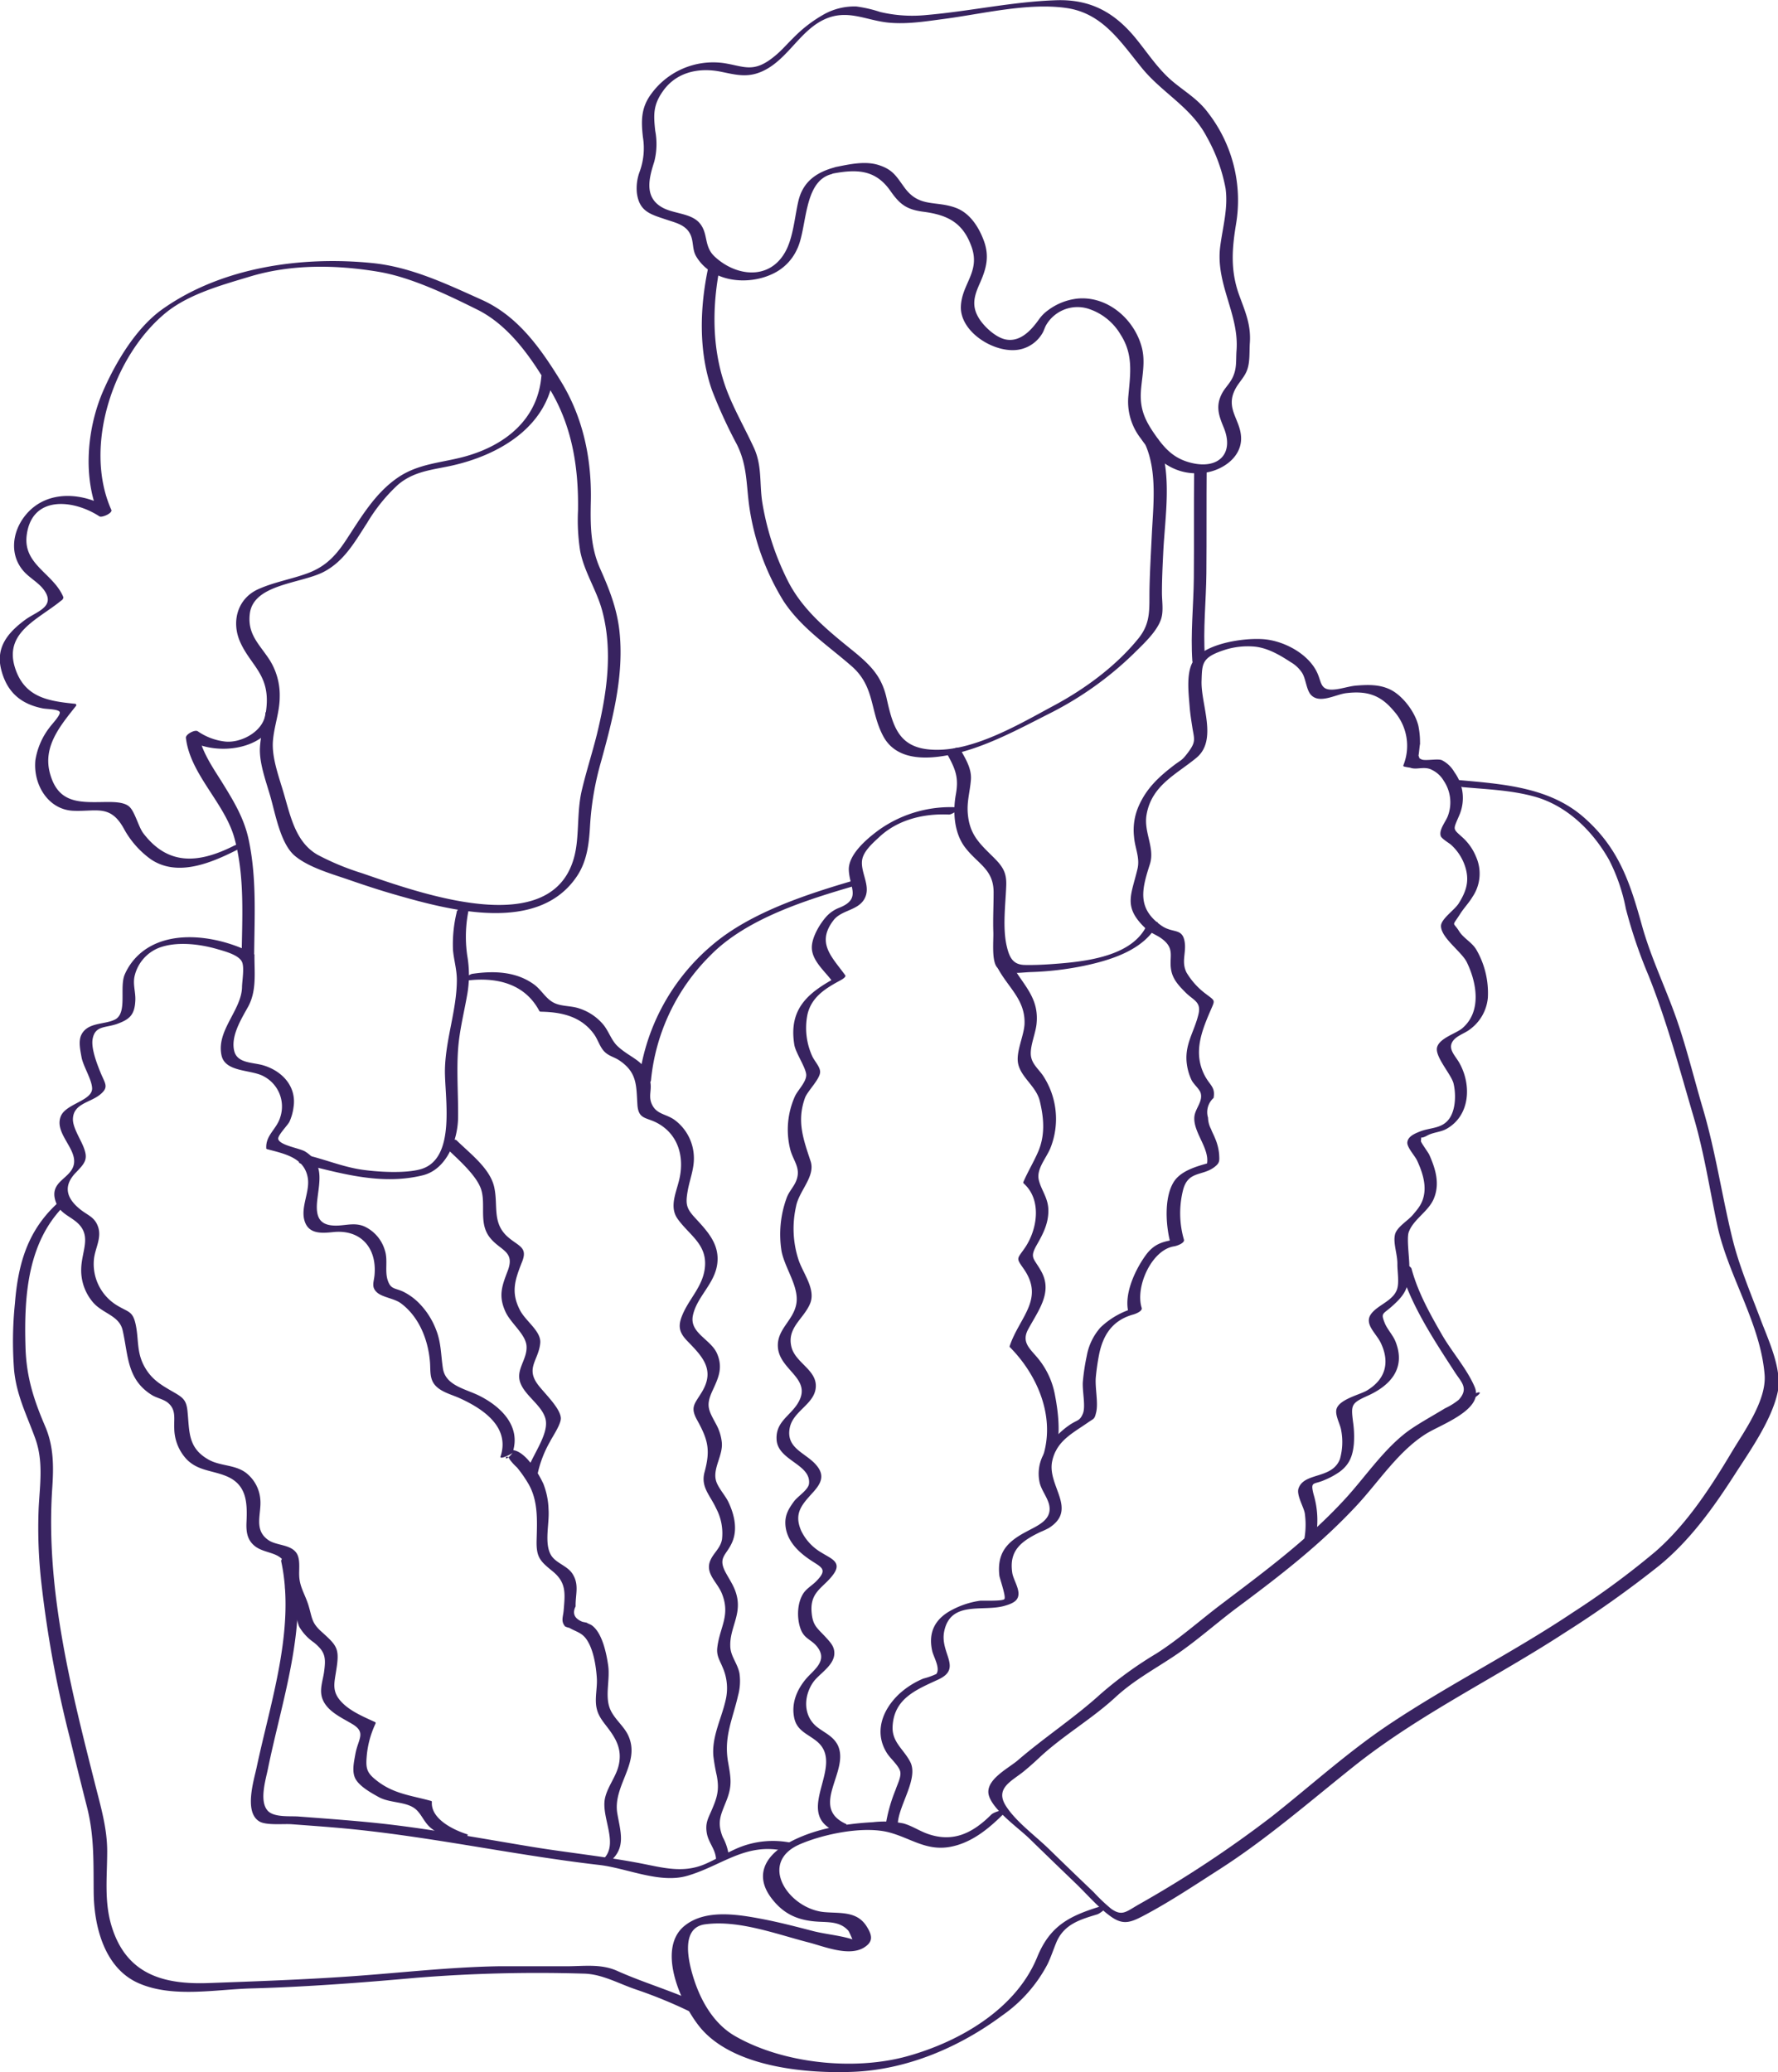 <svg id="brush" xmlns="http://www.w3.org/2000/svg" viewBox="0 0 386.97 450.9"><title>garland</title><path d="M181.7,107.85c-0.74,9.37-7.7,15-16.31,17.47-5.28,1.51-10.41,1.52-15.08,4.78-4.89,3.41-7.89,8.59-11.1,13.47-2.37,3.6-4.68,6-8.9,7.43-3.4,1.19-7,1.81-10.33,3.33-4.5,2.08-5.88,7.22-3.7,11.75,2,4.26,5.27,6.34,5.63,11.41,0.28,4-1.29,7.5-1.47,11.36-0.15,3.37,1.37,7.37,2.28,10.57,1.11,3.88,2.22,10.3,5.33,12.9s8.31,4,12.08,5.32c3.15,1.09,6.34,2.14,9.54,3.06,11.87,3.41,31.32,8.75,39.8-4,2.18-3.28,2.6-7.09,2.82-10.94a63.89,63.89,0,0,1,2.39-13.94c2.54-9.22,5.07-18.85,4-28.49-0.55-4.88-2.22-9.1-4.21-13.55-2.16-4.85-2.12-9.81-2-15,0.14-9.12-1.75-18-6.59-25.84-4.4-7.14-9.32-14.11-17.16-17.63-7.67-3.45-15.44-7.17-23.88-8-15.29-1.53-32.62.86-45.56,10-5.73,4.05-10.12,11.41-12.88,17.66-3.6,8.17-4.62,19.1-.89,27.44L88,136.93c-5.7-3.74-13.94-4.51-18.62,1.3-3,3.71-3.52,9,0,12.53,1.48,1.47,3.54,2.52,4.53,4.45,1.57,3.06-2.31,4.08-4.51,5.7-3.77,2.77-6.51,6-5.27,10.88s4.24,7.49,9.08,8.44c0.81,0.16,3.37.15,3.65,0.78s-1.77,2.73-2.17,3.32a15.62,15.62,0,0,0-3.12,7.18c-0.52,5.3,2.8,10.82,8.34,11,5,0.19,8-1.42,10.92,3.89a19.91,19.91,0,0,0,5.85,6.65c5.74,3.9,13,.87,18.57-1.93,1.56-.79,1.12-1.77-0.47-1-7.71,3.88-14.33,4.35-19.72-2.72C94,206,93.24,202.71,92,201.6s-3.87-1-5.33-1c-5.48.09-10.1,0.34-11.9-6.14C73.1,188.55,77,184,80.39,179.71a0.29,0.29,0,0,0-.24-0.49c-5.76-.58-10.76-1.38-12.89-7.46-2.8-8,4.82-10.8,9.94-15a0.84,0.84,0,0,0,.46-0.74c-2.12-5.14-8.66-7-8-13.28,1-9,10.2-8,15.85-4.3,0.53,0.34,2.91-.7,2.59-1.42-6.18-13.81.46-33.66,12-43,5-4,12.09-5.93,18.12-7.75,9-2.73,18.71-2.61,28-1.06,7.16,1.2,15,5,21.47,8.21,7.29,3.59,12.35,11.25,16.3,18.13,4.53,7.89,5.82,16.66,5.68,25.62a43.13,43.13,0,0,0,.47,8.81c0.88,4.56,3.57,8.47,4.78,12.94,2.41,8.91,1,18.17-1.15,27-1,4-2.3,8-3.26,12.07-0.92,3.87-.68,7.79-1.14,11.71-2.56,22.14-33.34,11-46.74,6.38a56,56,0,0,1-9.65-4c-4.73-2.72-5.84-8.21-7.3-13.19-1-3.5-2.69-7.84-2.41-11.53,0.24-3.25,1.47-6.31,1.48-9.62a14.43,14.43,0,0,0-2.2-8.06c-2.25-3.46-4.86-5.55-4.31-10.06,0.8-6.5,11.21-6.52,16.16-9.14,4.42-2.34,6.74-6.56,9.38-10.63a37.16,37.16,0,0,1,6.69-8.28c3.35-2.86,7.15-3.21,11.21-4.06,10.75-2.26,21.82-8.68,22.77-20.66,0.06-.74-2.66.19-2.73,1h0Z" transform="translate(-63.87 -26.07)" style="fill:#382360"/><path d="M196.51,431.25c3.68-3,2.43-6.42,1.71-10.57-1-6,5-10.84,2.47-16.75-1-2.38-3.51-4-4.25-6.55-0.81-2.75.22-6-.21-8.92-0.37-2.54-1.27-7.05-3.55-8.69-0.34-.24-0.81-0.35-1.12-0.58l-0.92-.19q-2.63-1.06-1.49-3.36c-0.07-2.56.86-4.74-.71-7.13-1.16-1.77-3.7-2.3-4.7-4.12-1.45-2.6-.26-6.86-0.48-9.8a16.54,16.54,0,0,0-1.12-5.6c-1.35-2.93-5.82-10.45-9.36-6l2.65-.83c1.88-5.65-2.43-9.91-7.11-12.29-3-1.55-7.46-2.2-8.05-6-0.45-2.88-.36-5.51-1.45-8.32a16.78,16.78,0,0,0-3.85-6,12.9,12.9,0,0,0-3.1-2.27c-1.91-1-2.91-.48-3.61-2.58s0.1-4.4-.65-6.62a8.3,8.3,0,0,0-4.46-5.13c-1.85-.77-3.46-0.34-5.36-0.2-4.3.3-5.29-1.63-4.88-5.43,0.46-4.17,1.6-8-2.61-10.65-1.15-.73-5.55-1.34-5.87-2.73-0.17-.77,2.06-3,2.43-3.75a11,11,0,0,0,.89-3.14c0.72-4.48-2.41-7.92-6.62-9.16-2.22-.65-5.53-0.41-6.25-3-0.89-3.27,1.52-7.08,3-9.76,1.88-3.46,1.35-7.38,1.37-11.21a0.22,0.22,0,0,0-.13-0.26c-6.83-3.65-17.73-5.75-24.4-.39A12.79,12.79,0,0,0,91,238.17c-1.19,2.85.66,8.4-2.13,9.78-2.27,1.13-5.83.54-7.25,3.22-0.76,1.43-.26,3.48,0,5,0.39,2,2.27,4.88,2.3,6.77,0,2.67-5.66,3.31-6.8,6-1.51,3.61,3.33,6.91,2.86,10.3s-5.53,3.77-4,8.29c0.76,2.28,2.42,2.87,4.17,4.18,4,3,1.45,6.46,1.39,10.56a10.73,10.73,0,0,0,2.6,7.24c2.1,2.43,5.69,2.84,6.42,6.05,1.25,5.46.89,10.66,6.33,14.07,1.08,0.68,2.61.92,3.57,1.74,1.83,1.56,1.22,3.51,1.34,5.58a10,10,0,0,0,2.64,6.63c2.44,2.56,5.59,2.45,8.64,3.7,4.51,1.84,4.63,5.76,4.44,10-0.09,2,.09,3.82,1.75,5.19,2.21,1.81,5.7,1.2,6.77,4.17,0.69,1.91-.47,4.11,0,5.92,0.27,1,1.46,2.2,1.88,3.27,0.52,1.32.5,3,1.09,4.27a10.79,10.79,0,0,0,3.17,3.39c2.45,2,2.66,3.2,2.23,6.36-0.27,2-1.12,4-.33,6,1.06,2.67,4.13,4,6.42,5.37,3.18,1.88,1.29,3.25.7,6.63-0.31,1.78-.85,4,0.19,5.58s3.41,2.88,4.91,3.71c2.34,1.3,5.74.95,7.8,2.45,1.52,1.11,2,3.1,3.71,4.41a17.47,17.47,0,0,0,5.31,2.78c0.84,0.26,3-1.37,2.47-1.53-3-.94-7.93-3.32-7.73-7a0.22,0.22,0,0,0-.13-0.26c-4.41-1.22-8.21-1.54-11.9-4.46-2-1.57-2.37-2.48-2.17-5a20.78,20.78,0,0,1,1.88-7.25c0.07-.14.15-0.35,0-0.44-2.67-1.24-6-2.58-7.86-5-1.55-2-1-3.82-.67-6.06,0.83-5,.3-5.49-3.18-8.64-2.12-1.91-2-2.9-2.75-5.48s-2-4.14-2.09-6.72c-0.07-1.45.28-3.61-.59-4.9-1.3-1.93-4.38-1.59-6.16-2.85-3.25-2.29-1.4-5.74-1.72-8.88a8.12,8.12,0,0,0-3.15-5.76c-2.42-1.79-5.58-1.41-8.12-2.85-4.53-2.56-4.12-6.09-4.57-10.51-0.24-2.36-.9-2.94-2.89-4.09-2.79-1.61-5-2.81-6.6-5.86s-1.11-5.77-1.79-8.94c-0.63-2.92-1.57-2.66-3.95-4.09a10.54,10.54,0,0,1-5.15-9.94c0.19-2.45,1.76-4.73.92-7.21-0.71-2.11-2.22-2.5-3.78-3.73-3.1-2.43-3.92-5.12-1.08-8.07,2.13-2.21,2.8-3,1.55-5.92-0.67-1.58-2.2-4-2.17-5.71,0.05-3.36,3.62-3.58,5.78-5.26s1.24-2.44.27-4.8c-0.78-1.9-2.13-5.34-1.76-7.4,0.54-2.94,2.74-2.38,5.29-3.27,2.79-1,3.85-2,4-5.07,0.11-1.85-.61-3.63-0.12-5.49a8.74,8.74,0,0,1,5.24-6c3.83-1.46,8.82-.85,12.64.25,1.65,0.48,4.75,1.26,5.46,2.81,0.57,1.24,0,4.22,0,5.63-0.22,5-5.64,9.37-4.45,14.73,0.83,3.75,6.63,3,9.31,4.61a7.4,7.4,0,0,1,3.49,8.74c-0.74,2.63-3.2,3.95-3.07,6.76a0.22,0.22,0,0,0,.13.26c3.68,1,8.16,1.77,8.91,6.28,0.48,2.92-1.49,6.15-.78,9.06,0.77,3.15,3.61,3,6.22,2.73,6-.67,9.64,3.35,9.08,9.38-0.14,1.5-.72,2.51.45,3.66s3.79,1.36,5.24,2.41c4,2.92,6,8,6.38,12.82,0.15,1.82-.14,3.64,1.16,5.09s3.57,2,5.2,2.73c5.11,2.3,11.13,6.26,9,12.74-0.27.8,2.4-.52,2.65-0.83-2.29,2.89-1.51-.39-0.65,1.48a12,12,0,0,0,1.58,1.73,27.32,27.32,0,0,1,2.53,3.64c2.11,3.69,1.85,8,1.74,12.17-0.1,3.74.73,4.55,3.49,6.79,3,2.45,2.71,4.78,2.4,8.47-0.12,1.47-.65,2.36.3,3.52a3.69,3.69,0,0,0,.93.31c1.32,0.79,2.62,1,3.63,2.36,1.62,2.2,2.17,5.89,2.35,8.5,0.16,2.22-.54,4.64,0,6.8,0.42,1.79,1.63,3.06,2.69,4.51,1.72,2.34,2.75,4.51,2.11,7.58-0.54,2.57-2.41,4.69-3,7.25-1,4.29,3.36,10.31-.7,13.61-1.49,1.22,1.11.72,1.77,0.17h0Z" transform="translate(-63.87 -26.07)" style="fill:#382360"/><path d="M121.64,181.29c-0.34,3.95-5.41,6.62-8.95,6.13a13,13,0,0,1-5.77-2.21c-0.62-.44-2.67.66-2.59,1.42,0.92,8,8.53,14.21,10.61,22,2.25,8.43,1.61,17.31,1.52,25.92,0,0.79,2.72-.21,2.73-1,0.08-8.29.54-16.41-1.16-24.58-1-4.89-3.41-8.75-6-12.93-2-3.17-4.58-6.93-5-10.72l-2.59,1.42c6.07,4.3,19.13,2.68,19.92-6.46,0.06-.74-2.65.18-2.73,1h0Z" transform="translate(-63.87 -26.07)" style="fill:#382360"/><path d="M236.58,427.2a19.73,19.73,0,0,0-12.6,1.23c-2.21,1-4.27,2.23-6.48,3.21-4.31,1.92-8.28,1.13-12.71.22-8.22-1.69-16.65-2.51-25-3.87-10.67-1.75-21.35-3.77-32.1-5-6.27-.7-12.56-1.14-18.85-1.62-1.89-.14-5.47.26-6.79-1.36-1.75-2.14-.36-6.61.13-9,3-14.79,8.86-31.32,5.59-46.49-0.13-.58-2.89.43-2.7,1.32,3.14,14.53-2.31,30.53-5.31,44.69-0.61,2.9-2.87,9.91.59,11.93,1.51,0.88,5.31.46,7,.59,3.15,0.24,6.3.46,9.45,0.73,19.31,1.62,38.26,5.91,57.48,8.13,6.08,0.7,13.18,4.13,19.22,2.35,7.46-2.19,12.56-7.2,20.88-5.45,0.73,0.15,3.11-1.41,2.09-1.63h0Z" transform="translate(-63.87 -26.07)" style="fill:#382360"/><path d="M279.67,420.9c-4.06,4.07-8.31,6.2-13.88,4.25-1.82-.64-3.47-1.78-5.32-2.28a21.52,21.52,0,0,0-6.64-.26c-6.29.34-13.14,1.5-18.67,4.66-4.82,2.76-7.09,7-3.39,11.87,2.76,3.63,6,4.92,10.45,5.13,2.36,0.11,4.58.06,6.27,1.93,0.29,0.32,1.5,3.38,1.55,3.39,0.55,0.16,1.21-1.18,1.28-1.05a8.89,8.89,0,0,0-.92-0.07c-2.8-1.16-6.6-1.41-9.56-2.17-3.66-.95-7.31-1.9-11-2.61-5.27-1-12.42-2.25-17,1.48-6.44,5.24-.21,18.26,4.07,22.85,7.4,7.93,22.47,9.32,32.65,8.91,11.69-.47,23.09-5.32,32.42-12.25a31.3,31.3,0,0,0,9.87-11.16c0.78-1.6,1.31-3.3,2-4.93,1.69-3.76,5-4.77,8.78-5.91,1-.3,3.5-2.59,1.2-1.89-7.16,2.16-11.4,4.27-14.23,11.2-4.62,11.28-16.8,18.33-28.14,21.51-11.62,3.26-27.17,1.66-37.64-4.37-4.46-2.57-7.26-7.33-8.84-12.11-1.25-3.79-3.17-11.46,2.35-12.19,7.27-1,15.55,2.15,22.48,3.93,3.4,0.87,9,3.26,12.3,1,1.83-1.24,1.6-2.55.36-4.51-2.12-3.35-5.76-2.77-9.19-3.08-7.79-.71-14.59-10.78-5.28-14.78,5.13-2.21,13.93-4.06,19.51-2.53,4.67,1.28,8,4.05,13.17,3.11,4.73-.87,8.51-4.06,11.8-7.36,1.32-1.32-2.19-.32-2.82.31h0Z" transform="translate(-63.87 -26.07)" style="fill:#382360"/><path d="M76.62,287.69c-6.67,6-8.8,13.24-9.5,22a81,81,0,0,0-.18,14.57c0.55,5.53,2.74,9.71,4.59,14.8s1,10.15.75,15.3a106.5,106.5,0,0,0,.6,16.24,246.06,246.06,0,0,0,6.2,33.69q1.81,7.49,3.72,15c1.61,6.32,1.4,12.11,1.46,18.55,0.06,7.4,2.31,16.5,9.73,19.78s16.72,1.38,24.55,1.16c12.07-.33,24.09-1.25,36.11-2.33a330.47,330.47,0,0,1,36.27-.89c4,0.08,7.61,2.19,11.39,3.46a101.43,101.43,0,0,1,12.11,5c0.76,0.37,3.07-1.24,2.47-1.53-6.1-3-12.54-4.77-18.7-7.53-3.56-1.59-7.25-1-11.12-1-4.95,0-9.9,0-14.85,0-10.57.19-21,1.41-31.57,2.16s-20.93,1.11-31.39,1.49c-10,.37-17.87-2-21.06-12.24-1.7-5.44-1-10.87-1-16.44,0-4.92-1.35-9.53-2.55-14.26-5.35-21.13-10.89-42.78-9.41-64.74,0.32-4.73.34-9.1-1.56-13.52-2.49-5.8-4.07-10.73-4.26-17.16-0.34-11.43.44-23.67,9.44-31.76,1.08-1-1.73-.22-2.24.24h0Z" transform="translate(-63.87 -26.07)" style="fill:#382360"/><path d="M218,84.36c-1.84,8.65-2.13,18.23.85,26.68a106,106,0,0,0,5.4,11.76c2.32,4.67,2,8.73,2.73,13.74a53.83,53.83,0,0,0,7.43,20.35c3.89,5.9,9.68,9.65,14.89,14.22,5,4.43,3.89,9.62,6.76,15.09s9.56,5.17,14.79,4.08c7.53-1.57,14.86-5.62,21.68-9.06a73.67,73.67,0,0,0,18.06-12.89c2-2,5.1-4.77,6-7.6,0.55-1.76.16-3.87,0.17-5.73,0-2.88.14-5.77,0.28-8.65,0.37-7.79,2.05-17.25-1.12-24.68-0.29-.68-3,0.57-2.7,1.32,2.52,5.91,1.65,13.08,1.34,19.34-0.19,4-.43,8-0.51,11.94-0.08,4.28.36,7.29-2.39,10.71C306.8,171,300,176,293.21,179.63c-7.56,4.07-17.52,10-26.27,9.59-7.37-.3-8.69-4.9-10.08-11.08-1-4.61-3.2-7-6.8-10-5.55-4.51-11.12-8.84-14.53-15.29a58.93,58.93,0,0,1-5.76-17.49c-0.64-4.18,0-7.93-1.84-11.9s-3.88-7.55-5.5-11.49c-3.72-9.07-3.73-19.16-1.71-28.65,0.14-.63-2.55.16-2.73,1h0Z" transform="translate(-63.87 -26.07)" style="fill:#382360"/><path d="M245.76,62.43c-4.21,1.09-7.15,3.17-8.14,7.44-0.8,3.45-1.12,8-2.88,11.08-3.48,6.15-10.66,5.27-15.28,1-2.48-2.27-1.37-5-3.3-7.3s-5.9-2-8.42-3.59c-3.73-2.29-2.55-6.45-1.47-9.82a15.46,15.46,0,0,0,.21-6.69c-0.39-3.51-.45-5.6,1.6-8.54,3-4.37,8.06-5.27,12.69-4.33,2.9,0.59,5.29,1.25,8.13.26,6-2.1,8.69-8.93,14.25-11.58,5.15-2.46,9.16.19,14.26,0.65,4,0.36,8-.3,11.93-0.82,8.33-1.09,18.23-3.58,26.61-2.38,7.9,1.13,11.8,7.37,16.46,13.08,4.51,5.5,10.75,8.52,14.12,15a36.46,36.46,0,0,1,4.07,11.14c0.61,4.33-.63,8.49-1.17,12.76-1,8.16,4.17,14.68,3.56,22.58-0.17,2.27.15,4-1,6.15-0.62,1.16-1.63,2.1-2.22,3.28-1.33,2.66-.67,4.65.42,7.27,2.38,5.74-1.15,9.16-7,7.74-3.84-.93-5.81-3.08-8-6.23s-3.28-5.61-3-9.52c0.24-3.13,1-6.21.2-9.33-1.6-6.21-7.5-11.32-14.05-10.68A13.08,13.08,0,0,0,292,93.56a8.5,8.5,0,0,0-2,2c-1.64,2.31-4.08,5.06-7.31,4.37-2.16-.46-4.65-2.8-5.75-4.58-1.74-2.82-1-5,.27-7.83,1.34-3.07,2-5.63.84-8.92-1.08-3-3-6.09-6.07-7.27-4.42-1.68-8,0-11.23-4.41-1.84-2.51-2.54-4-5.87-5-2.9-.84-6.22-0.08-9.1.49-0.85.17-2.84,1.87-1,1.5,5.49-1.08,9.61-1,12.9,3.73,2,2.86,3.45,4,7,4.49,5.36,0.68,8.79,2.33,10.67,7.73s-2.17,8-2.35,12.9c-0.22,5.86,8.11,10.75,13.34,9.23a7.45,7.45,0,0,0,4.34-3.3c0.43-.68.53-1.31,0.95-2a7.9,7.9,0,0,1,8.92-3.49,12.63,12.63,0,0,1,7.25,5.75c2.74,4.29,2.09,8.42,1.66,13.19a13,13,0,0,0,2.69,9.34c3.31,4.79,7.56,8.26,13.83,7.48,3.69-.46,7.78-3.08,8-7.12,0.2-4.31-3.63-6.64-1.23-11.15,0.74-1.4,1.94-2.51,2.51-4,0.71-1.86.49-4.05,0.63-6,0.27-4-1-6.77-2.36-10.5-1.87-5.25-1.54-9.93-.65-15.32a31.1,31.1,0,0,0-6.05-24.22c-2.16-2.94-4.89-4.5-7.64-6.78-3.24-2.68-5.54-6.3-8.18-9.52-4.62-5.62-9.85-8.47-17.25-8.23-9.45.3-18.79,2.4-28.19,3.21a30.38,30.38,0,0,1-10.13-.65,28.45,28.45,0,0,0-5.19-1.2,13.61,13.61,0,0,0-7,1.68,29.38,29.38,0,0,0-6.75,5.19c-1.32,1.28-2.55,2.74-4,3.91-4.7,3.91-6.73,2.17-11.26,1.52a16.67,16.67,0,0,0-15.55,6.61c-2.31,3.05-2.31,5.88-1.89,9.55a14.85,14.85,0,0,1-.69,7.42,10.41,10.41,0,0,0-.63,4.68c0.52,4.07,2.94,4.66,6.41,5.82,2.07,0.7,4.33,1.15,5.29,3.35,0.68,1.54.33,3.2,1.23,4.69,3.37,5.6,11.18,6.33,16.55,3.8a10.89,10.89,0,0,0,5.37-5.36c2.27-4.6,1.31-14.77,7.5-16.37C245.63,63.72,247.62,61.95,245.76,62.43Z" transform="translate(-63.87 -26.07)" style="fill:#382360"/><path d="M313.28,227.79c-3.48,6.75-14.16,7.64-20.9,8.11-1.76.12-3.53,0.19-5.3,0.16-2.54,0-3.44-1.32-4.06-3.93-1-4.07-.3-9.17-0.15-13.33,0.11-2.87-.76-4.18-2.84-6.24-2.87-2.84-5-4.73-5.48-9-0.35-2.87.42-5.05,0.63-7.79,0.2-2.5-1.23-4.68-2.4-6.8-0.39-.7-3.06.66-2.7,1.32,1.84,3.32,2.46,5.1,1.82,8.69-0.68,3.75-.38,8.35,2,11.48,2.81,3.7,6.29,4.76,6.22,9.95,0,2.84-.16,5.66-0.06,8.5,0.06,1.87-.38,6,0.72,7.55,1.36,1.94,5.23,1.22,7.37,1.15a67.64,67.64,0,0,0,11.67-1.37c5.82-1.23,13.1-3.45,16-9.14,0.47-.9-2.22,0-2.57.65h0Z" transform="translate(-63.87 -26.07)" style="fill:#382360"/><path d="M323.77,128.7c-0.09,7.72,0,15.43-.07,23.14-0.06,6-.74,12.11-0.32,18.15,0.06,0.84,2.78-.25,2.73-1-0.42-6,.26-12.11.32-18.15,0.07-7.71,0-15.42.07-23.14,0-.79-2.72.21-2.73,1h0Z" transform="translate(-63.87 -26.07)" style="fill:#382360"/><path d="M250.95,217.3c-10.65,3.1-23.61,7.12-32.23,14.56a45.78,45.78,0,0,0-15.9,30.33c-0.07.73,2.64-.18,2.73-1A44.29,44.29,0,0,1,218.46,234c7.87-8.07,21.08-12.14,31.53-15.19,0.81-.23,2.79-2,1-1.5h0Z" transform="translate(-63.87 -26.07)" style="fill:#382360"/><path d="M160.61,275.52c2.46,2.41,7,6.21,8,9.46s-0.52,7.15,1.74,10.22,5.73,3,4,7.48c-1.27,3.31-2,5.37-.53,8.71,1.14,2.65,4.51,5,4.65,7.66,0.16,3-2.54,5.15-1.26,8.17,1.14,2.7,4.53,4.67,5.35,7.49,1.07,3.68-3.74,9-4.37,12.91-0.11.68,2.59-.17,2.73-1a24.45,24.45,0,0,1,2.66-6.83c0.48-1,2.46-3.84,2.35-5.18-0.18-2.28-3.85-5.59-5.15-7.45-2.44-3.49.34-5.2,0.67-8.82,0.23-2.55-3.1-4.7-4.37-7.08-2.11-4-1.11-6.74.44-10.66,1.24-3.13-.79-3.32-3.09-5.32-3.53-3.08-2.1-6.83-3-10.88s-5.19-7.24-8.18-10.17c-0.66-.65-3.07.95-2.7,1.32h0Z" transform="translate(-63.87 -26.07)" style="fill:#382360"/><path d="M281.06,236.81c2.28,4.23,6,6.86,5.79,12.11-0.13,2.59-1.9,6.06-1.4,8.57,0.61,3.07,4,5,4.74,8.25,0.9,3.76,1.16,7.41-.39,11-0.95,2.18-2.19,4.24-3.14,6.41-0.09.2-.13,0.29,0,0.44,4,3.56,3,10,.29,14-1.73,2.52-2,2.14-.34,4.51,4.74,6.7-.93,10.63-3,16.93v0.15c5.9,5.91,9.88,14.85,7.38,23.4-0.17.56,2.48-.16,2.73-1,1-3.55.47-8.22-.23-11.84a17.45,17.45,0,0,0-3.51-7.82c-1.79-2.26-3.93-3.63-2.33-6.59,2.22-4.11,5.34-8,2.88-12.53-1.64-3-2.66-2.9-1-5.84,1.43-2.5,2.62-4.82,2.5-7.81-0.11-2.5-1.61-4.24-2.08-6.34-0.52-2.34,1.55-4.59,2.51-6.84A17.1,17.1,0,0,0,290.78,260c-1.1-1.51-2.51-2.62-2.57-4.57s1-4.4,1.24-6.39c0.7-6-3.05-8.68-5.69-13.56-0.38-.7-3.05.65-2.7,1.32h0Z" transform="translate(-63.87 -26.07)" style="fill:#382360"/><path d="M383.64,330.69c0.74,0,3-1.63,2.09-1.63-0.74,0-3,1.63-2.09,1.63h0Z" transform="translate(-63.87 -26.07)" style="fill:#382360"/><path d="M163.3,224.45a29.54,29.54,0,0,0-.84,8.38c0.2,2.18.83,4.22,0.84,6.44,0,6.53-2.44,12.88-2.59,19.49-0.14,5.77,2.61,19.39-5.19,21.72-3.41,1-9.49.63-12.95,0.12-3.82-.56-7.53-2.05-11.28-3-0.72-.18-3.11,1.38-2.09,1.63,8.72,2.13,17.58,4.85,26.7,2.6,5.24-1.3,7.61-7.7,7.67-12.55s-0.35-9.89,0-14.85c0.29-4.12,1.31-8,2-12a24.4,24.4,0,0,0,0-8.36,28.59,28.59,0,0,1,.43-10.6c0.13-.65-2.56.16-2.73,1h0Z" transform="translate(-63.87 -26.07)" style="fill:#382360"/><path d="M165.13,239.5c6.48-.89,12.87.44,16.12,6.57a0.35,0.35,0,0,0,.3.16c4.54,0.08,8.78,1,11.6,4.89,0.83,1.14,1.24,2.71,2.21,3.74s2.17,1.22,3.24,1.93c4,2.65,3.73,5.52,4,9.7,0.23,3.31,2,2.63,4.56,4.1,4.26,2.44,5.56,7,4.67,11.59-0.6,3.11-2.46,6.36-.47,9.15,2.58,3.61,6.56,5.56,5.9,10.77-0.5,4-3.41,6.59-4.87,10.11-1,2.38-.75,3.77,1,5.61,3.21,3.32,6.22,6.22,3.25,11.15-1.57,2.62-2.66,3.27-1,6.21,2.34,4.25,2.87,6.45,1.57,11.24-0.88,3.24,1.19,5,2.52,7.89a11.59,11.59,0,0,1,1.28,6.76c-0.36,1.94-1.81,2.89-2.53,4.55-1.23,2.85,1.49,4.7,2.5,7.22,1.94,4.81-.5,7.34-1,11.83-0.19,1.76.55,2.72,1.19,4.3a11.2,11.2,0,0,1,.6,7.2c-0.92,4-3,7.82-2.64,12.06a42.11,42.11,0,0,0,.75,4.29c0.58,3.11.07,4.73-1.18,7.61-0.74,1.7-1.36,2.74-1,4.84s1.84,3.44,2,5.54c0.06,0.84,2.78-.25,2.73-1a11.43,11.43,0,0,0-1.26-3.66c-1.32-3.34-.42-4.81.83-8s0.94-4.86.35-8.22c-1-5.57.93-9.26,2.14-14.52a12,12,0,0,0,.32-4.9c-0.42-2.2-2-3.76-2-6-0.1-3.77,2.33-6.61,1.47-10.61-0.44-2.08-1.41-3.39-2.4-5.19-1.93-3.5.13-3.83,1.38-6.82,1.18-2.82.4-6-.84-8.62-0.74-1.59-2.47-3.31-2.79-5-0.49-2.59,1.6-5.28,1.34-8a10.57,10.57,0,0,0-1.33-4.13c-1.54-2.87-2.18-3.87-.76-7,1.28-2.8,2.41-5,1.07-8.17s-6.09-4.49-5.27-8.35c0.86-4.09,4.75-6.86,5.3-11.24,0.53-4.23-2.08-7-4.77-9.92-1.94-2.09-2.18-3-1.68-5.86,0.43-2.52,1.44-4.83,1.36-7.43a10.37,10.37,0,0,0-4.08-8c-1.76-1.34-3.78-1.25-4.86-3.11s-0.25-3.2-.5-5c-0.67-4.85-4.12-5.19-7.14-8-1.46-1.35-2-3.52-3.38-5a11.4,11.4,0,0,0-5.09-3.27c-1.87-.61-4-0.36-5.66-1.33s-2.53-2.73-4.07-3.85c-3.94-2.87-8.81-3-13.45-2.32-0.69.09-3,1.82-1.57,1.62h0Z" transform="translate(-63.87 -26.07)" style="fill:#382360"/><path d="M350,361.65a19.65,19.65,0,0,0-.25-10.43c-0.72-2.9,0-2,2.41-3.08a17.09,17.09,0,0,0,3.31-1.81c2.12-1.58,2.82-3.46,3.06-6.07a22.35,22.35,0,0,0-.19-4.83c-0.43-3.54-.42-4,3.06-5.56,4.86-2.15,8.56-5.87,6.2-11.84-0.57-1.43-1.76-2.63-2.33-4-0.91-2.26-.46-1.92,1.41-3.56,3.41-3,3.82-4.37,3.92-9,0-1.79-.6-5.95-0.13-7.26,1-2.81,4.32-4.49,5.48-7.34,1.33-3.26.36-6.43-1-9.5-0.23-.51-1.87-2.72-1.83-3,0.21-1.4-.37-0.21,1.4-1.2,1.24-.69,2.88-0.72,4.16-1.43,5.19-2.9,5.5-9.63,2.79-14.4-0.81-1.43-2.3-2.79-1.62-4.31s2.78-2,4-3a9.57,9.57,0,0,0,3.84-6.83,18.82,18.82,0,0,0-2.53-10.51c-1-1.63-2.77-2.43-3.74-4-1.35-2.16-1.6-.83.27-3.78,0.81-1.27,1.88-2.36,2.66-3.67a9,9,0,0,0,.78-8.7,11.46,11.46,0,0,0-2.87-4.16c-2.24-2.05-2.19-1.6-.84-4.77a9.49,9.49,0,0,0-1-9.49,6.55,6.55,0,0,0-2.75-2.63c-0.95-.4-3.77.26-4.51-0.21-1.27-.82.5,2-0.57-0.81,0.07,0.19.55-5.14,0.27-1.4a17.5,17.5,0,0,0-.28-5c-0.68-3-3.45-6.7-6.25-8-2.34-1.09-4.82-1-7.33-.8-1.67.15-3.46,0.82-5.11,0.87-2.59.09-2.39-1.49-3.26-3.5-1.82-4.18-7.15-7.07-11.63-7.46-4.2-.36-12.38.8-15.17,4.39-1.91,2.46-1.27,7.27-1.05,10.19,0.11,1.49.35,3,.57,4.43,0.42,2.73.9,3.21-.88,5.59-1.42,1.9-1.51,1.61-3.05,2.79-3.31,2.53-6,5-7.73,8.93a13,13,0,0,0-1,6.7c0.19,2.43,1.32,4.53.75,6.94-1.34,5.72-3.19,8.23,1.68,12.89,1.15,1.1,2.44,1.45,3.6,2.31,3.09,2.29,1.43,4.08,2.1,7.09,0.43,1.94,1.75,3.28,3.09,4.63,1.68,1.7,3.45,2,2.8,4.72-0.93,3.94-3.17,6.67-2.5,11.06a11.41,11.41,0,0,0,1,3.28c0.43,0.9,1.81,2,2,2.9,0.44,1.81-1.22,3.31-1.39,5.05-0.35,3.62,3.92,7.41,2.53,11l1.84-1.26c-2.88.83-7,1.66-8.8,4.37-2.29,3.53-1.79,10.07-.63,13.93l2.13-1.47c-3.34.51-5.58,0.71-7.68,3.61-2.39,3.31-4.9,8.79-3.64,12.74l1.82-1.41a17.44,17.44,0,0,0-8,4.36,12.68,12.68,0,0,0-3,6.22,46.31,46.31,0,0,0-.84,5.54c-0.18,1.95.66,5.43,0,7s-1.09,1.31-2.65,2.3a17.36,17.36,0,0,0-5.59,6,8.94,8.94,0,0,0-1.13,6.87c0.44,1.59,1.57,2.95,2,4.55,0.84,3.41-2.48,4.62-5,6-4.08,2.16-6.34,4.51-5.81,9.5,0.06,0.6,1.5,4.61,1.1,5.13s-4.81.29-5.35,0.37a18.62,18.62,0,0,0-5.95,1.93c-3.64,1.86-5.36,4.75-4.41,9,0.29,1.29,1.82,3.75.9,5a15.89,15.89,0,0,1-2.82,1,18,18,0,0,0-5.28,3.36c-3.81,3.59-5.52,8.59-2.51,13.08,0.69,1,2.45,2.58,2.74,3.76s-0.66,2.9-1,4a34.85,34.85,0,0,0-2.23,8.1c-0.06.74,2.66-.18,2.73-1,0.33-3.94,4.52-9.64,2.68-13.18-1.44-2.78-4-4.27-3.83-7.71,0.3-6.1,5.2-8,9.92-10.19,5.36-2.46.33-5.72,1.31-10.49,1.39-6.77,8.45-4.22,13.07-5.54,0.92-.26,2.29-0.68,2.8-1.54,1-1.63-.82-4-1.06-5.68-0.72-4.77,1.85-6.83,6.15-8.88a16.75,16.75,0,0,0,1.83-.86c6.38-4.06-.42-9.14.71-14.52,0.93-4.42,4.43-6.09,7.76-8.41,1.36-.95,1.44-0.67,1.81-2.23,0.51-2.11-.29-5.38-0.07-7.69,0.15-1.58.38-3.19,0.68-4.75,0.87-4.47,3-7.63,7.49-8.86,0.44-.12,2-0.71,1.82-1.41-1.47-4.6,2.16-12.68,7.05-13.42,0.52-.08,2.37-0.68,2.13-1.47a20.7,20.7,0,0,1-.16-10.88c1.15-4.21,4.37-2.85,7-5.06,1-.81.89-1.35,0.83-2.6a11.28,11.28,0,0,0-.93-3.6c-0.25-.64-0.6-1.25-0.83-1.9a5.55,5.55,0,0,1-.66-2.49A4.14,4.14,0,0,1,328,265c0.43-2.53-.88-2.67-2.1-5.21-2.27-4.73-.54-9.23,1.37-13.67,1.09-2.53,1.16-2.14-.91-3.73a16,16,0,0,1-4.25-4.68c-1.2-2.42,0-4.28-.42-6.75-0.52-3-2.55-1.74-5-3.43-5.52-3.83-4.23-8.14-2.55-13.42,1.14-3.57-1.41-6.93-.72-10.8,1.13-6.35,6.4-8.67,10.82-12.31,4.7-3.86,1-11.51,1.14-16.69,0.13-3.91,0-5.22,5.25-6.88a16.59,16.59,0,0,1,6.27-.65c2.85,0.28,5.47,1.8,7.83,3.35a7.35,7.35,0,0,1,2.55,2.39c0.79,1.26.92,3.65,1.87,4.72,1.85,2.08,5.3,0,7.62-.32,4.5-.56,7.49.32,10.4,3.81a11.36,11.36,0,0,1,2.13,11.89,0.22,0.22,0,0,0,.13.26,13.46,13.46,0,0,0,1.35.25c1.42,0.56,3.13-.43,4.82.52A6,6,0,0,1,378.1,196a8.38,8.38,0,0,1,.91,7.57c-0.43,1.26-2,3-1.58,4.41,0.15,0.58,1.88,1.59,2.22,1.9a10.89,10.89,0,0,1,3.24,5.24c0.78,2.9,0,5.08-1.54,7.54-0.86,1.4-3.84,3.37-3.86,4.91,0,2.58,4.52,5.63,5.62,7.89,2.19,4.51,3.27,10.77-1,14.39-1.35,1.14-4.94,2.12-5.47,4.13s3.12,5.93,3.58,7.86c0.55,2.28.5,5.69-.94,7.69-1.6,2.22-4.14,1.87-6.41,2.79-1.06.43-2.66,1.06-2.71,2.44,0,1.1,1.72,2.92,2.15,3.9,1,2.16,1.87,4.72,1.54,7.08-0.3,2.14-1.23,3.23-2.52,4.74-1.11,1.3-3.45,2.6-3.85,4.25-0.45,1.88.57,4.29,0.52,6.51,0,1.58.43,4-.09,5.45-0.88,2.5-4.25,3.38-5.65,5.35-1.55,2.17,1.11,4.15,2.12,6.25,2.07,4.32,1,8-3.07,10.41-1.49.87-5.87,1.86-6.54,3.94-0.43,1.36.81,3.36,1,4.69a13.65,13.65,0,0,1-.28,6.28c-1.73,4.41-7.75,2.79-9,6.35-0.51,1.44,1.15,4.08,1.36,5.44a17.55,17.55,0,0,1-.49,7.25c-0.16.58,2.49-.16,2.73-1h0Z" transform="translate(-63.87 -26.07)" style="fill:#382360"/><path d="M272.48,201.77a26.88,26.88,0,0,0-17.13,4.77c-2.61,1.88-6.92,5.44-6.74,8.92,0.2,3.77,2.68,6.19-1.95,8.1a7.47,7.47,0,0,0-2.79,1.81c-1.48,1.57-3.38,4.69-3.31,7,0.08,2.89,3,5.19,4.54,7.37l1.11-1.14c-6.18,3.32-10.79,6.76-9.46,14.84,0.3,1.82,2.63,5.12,2.59,6.63s-1.81,3.22-2.43,4.51A17.72,17.72,0,0,0,235.81,276c0.61,2.64,2.47,4.17,1.36,7-0.5,1.3-1.58,2.35-2.08,3.72a23.08,23.08,0,0,0-1.11,11.7c0.78,3.79,3.87,7.74,3.2,11.42s-4.31,5.53-4,9.45c0.39,5.07,7.67,6.79,4.29,12.22-1.72,2.76-4.81,4-4.58,7.85,0.26,4.55,7.48,5.32,7.06,9.56-0.13,1.36-2.46,2.76-3.29,3.9-1.13,1.55-1.95,2.89-1.86,4.89,0.15,3.47,2.64,5.95,5.33,7.77,2.48,1.68,4,2,1.47,4.61-0.86.91-2,1.52-2.78,2.57-1.48,2.11-1.58,5.54-.69,7.93s2.69,2.24,4,4.44c1.59,2.74-1.3,4.57-2.83,6.38-2,2.37-3.25,5.34-2.57,8.52,0.61,2.84,2.93,3.44,4.95,5.11,6.32,5.24-5.26,15.35,3.87,19.49,0.78,0.35,3.06-1.26,2.47-1.53-8.19-3.72,1-11.6-1.86-17.24-1-1.88-2.78-2.58-4.37-3.8-3.08-2.35-3.1-6.59-1-9.72,1.29-1.92,4.67-3.68,4.67-6.42,0-1.41-.79-2.26-1.67-3.24-2-2.23-3.07-2.61-3.29-5.82-0.31-4.46,2.74-5.22,4.82-8.19,1.82-2.6-.64-3.34-2.68-4.64a11,11,0,0,1-4.4-4.75c-1.68-3.89.23-5.74,2.7-8.49,1.78-2,2.47-3.7.46-5.94-2.33-2.6-6.5-3.53-5.65-7.94,0.73-3.81,5.68-5.23,5.68-9.17,0-3.54-4.45-5.07-5.3-8.42-1.07-4.21,2.67-6.12,4.06-9.49,1.26-3.06-1.47-6.47-2.48-9.37a21.83,21.83,0,0,1-.58-11.77c0.62-3.35,4.25-6.51,3.17-9.8-1.56-4.74-3.07-8.7-1.23-13.8,0.53-1.47,3.2-4,3.29-5.58,0.07-1.16-1.3-2.5-1.75-3.58a14.85,14.85,0,0,1-1-9c0.88-3.79,3.89-5.65,7.11-7.39,0.2-.11,1.4-0.74,1.11-1.14-2.9-4-6.34-7-2.58-11.93,1.69-2.24,5.11-2.11,6.63-4.48,1.77-2.77-.74-5.77-0.39-8.57,0.25-2,2.38-3.82,3.78-5.13,4.08-3.8,9.72-5.12,15.15-4.86,0.74,0,3-1.58,2.09-1.63h0Z" transform="translate(-63.87 -26.07)" style="fill:#382360"/><path d="M382.21,197.36c5.14,0.47,10.39.65,15.4,2,7.17,1.9,12.88,7.47,16.47,13.85a39.52,39.52,0,0,1,3.64,10.59,105.66,105.66,0,0,0,4.95,14.58c4,10,6.76,20.38,9.8,30.73,2.31,7.84,3.48,15.71,5.17,23.67C440,303.71,447,314,447.92,325.17c0.47,5.63-4.43,12.34-7.16,16.91-4.59,7.69-9.79,15.7-16.59,21.63a177.77,177.77,0,0,1-18,13.27c-12.86,8.61-26.75,15.56-39.61,24.1-9.15,6.07-17.28,13.49-25.88,20.28a247.48,247.48,0,0,1-29.14,19.25c-2.63,1.53-3.5,2.49-5.83.84a38.65,38.65,0,0,1-3.81-3.62q-4.9-4.67-9.75-9.4c-2.92-2.85-7.11-5.88-9.32-9.31-2.54-3.94,1.31-5.47,3.94-7.64,1.12-.92,2.2-1.88,3.25-2.87,5.17-4.85,11.41-8.39,16.62-13.2,3.89-3.59,8.21-5.93,12.59-8.83,4.95-3.28,9.39-7.33,14.15-10.86,9.31-6.93,18-13.65,25.94-22.22,4.7-5.1,9-11.74,15-15.46,3.22-2,12.57-5.23,10.51-10.13-1.62-3.85-4.87-7.53-7-11.17-2.65-4.6-5.36-9.4-6.74-14.56-0.22-.83-2.89-1.61-2.73-1,2.26,8.49,7.54,16.39,12.27,23.69,1.33,2,2.94,3.38.72,5.82a14.54,14.54,0,0,1-3,1.86c-2.53,1.55-5.22,3-7.64,4.67-5.44,3.85-9.57,10.12-14.05,15-8.27,9-17.47,15.74-27.12,23.06-4.67,3.54-9.08,7.5-14,10.63a84.2,84.2,0,0,0-12.2,8.86c-5.64,5.12-12.15,9.37-17.94,14.36-2.08,1.79-7.33,4.34-6.29,7.73,1,3.23,6.51,7.06,8.85,9.36q5,4.87,10,9.67c2.48,2.38,5,5.37,7.8,7.33,2.51,1.74,4.07,1.24,6.67-.09,5.75-3,11.25-6.68,16.7-10.17,10.47-6.7,19.75-14.82,29.45-22.55,14.18-11.29,30.76-19.19,45.92-29.08a232.35,232.35,0,0,0,20.51-14.58c6.66-5.46,11.69-12.46,16.33-19.67,3.33-5.18,8.06-11.82,9.42-18,1.08-4.88-2-11.36-3.67-15.78-2.21-5.88-4.71-11.69-6.2-17.81-2.3-9.43-3.64-18.86-6.41-28.22-1.94-6.55-3.54-13.25-5.81-19.7-2.37-6.72-5.52-13.19-7.43-20.07-2.6-9.35-5-16.82-12.64-23.54s-18-7.29-27.83-8.19c-1.49-.14.86,1.55,1.57,1.62h0Z" transform="translate(-63.87 -26.07)" style="fill:#382360"/></svg>